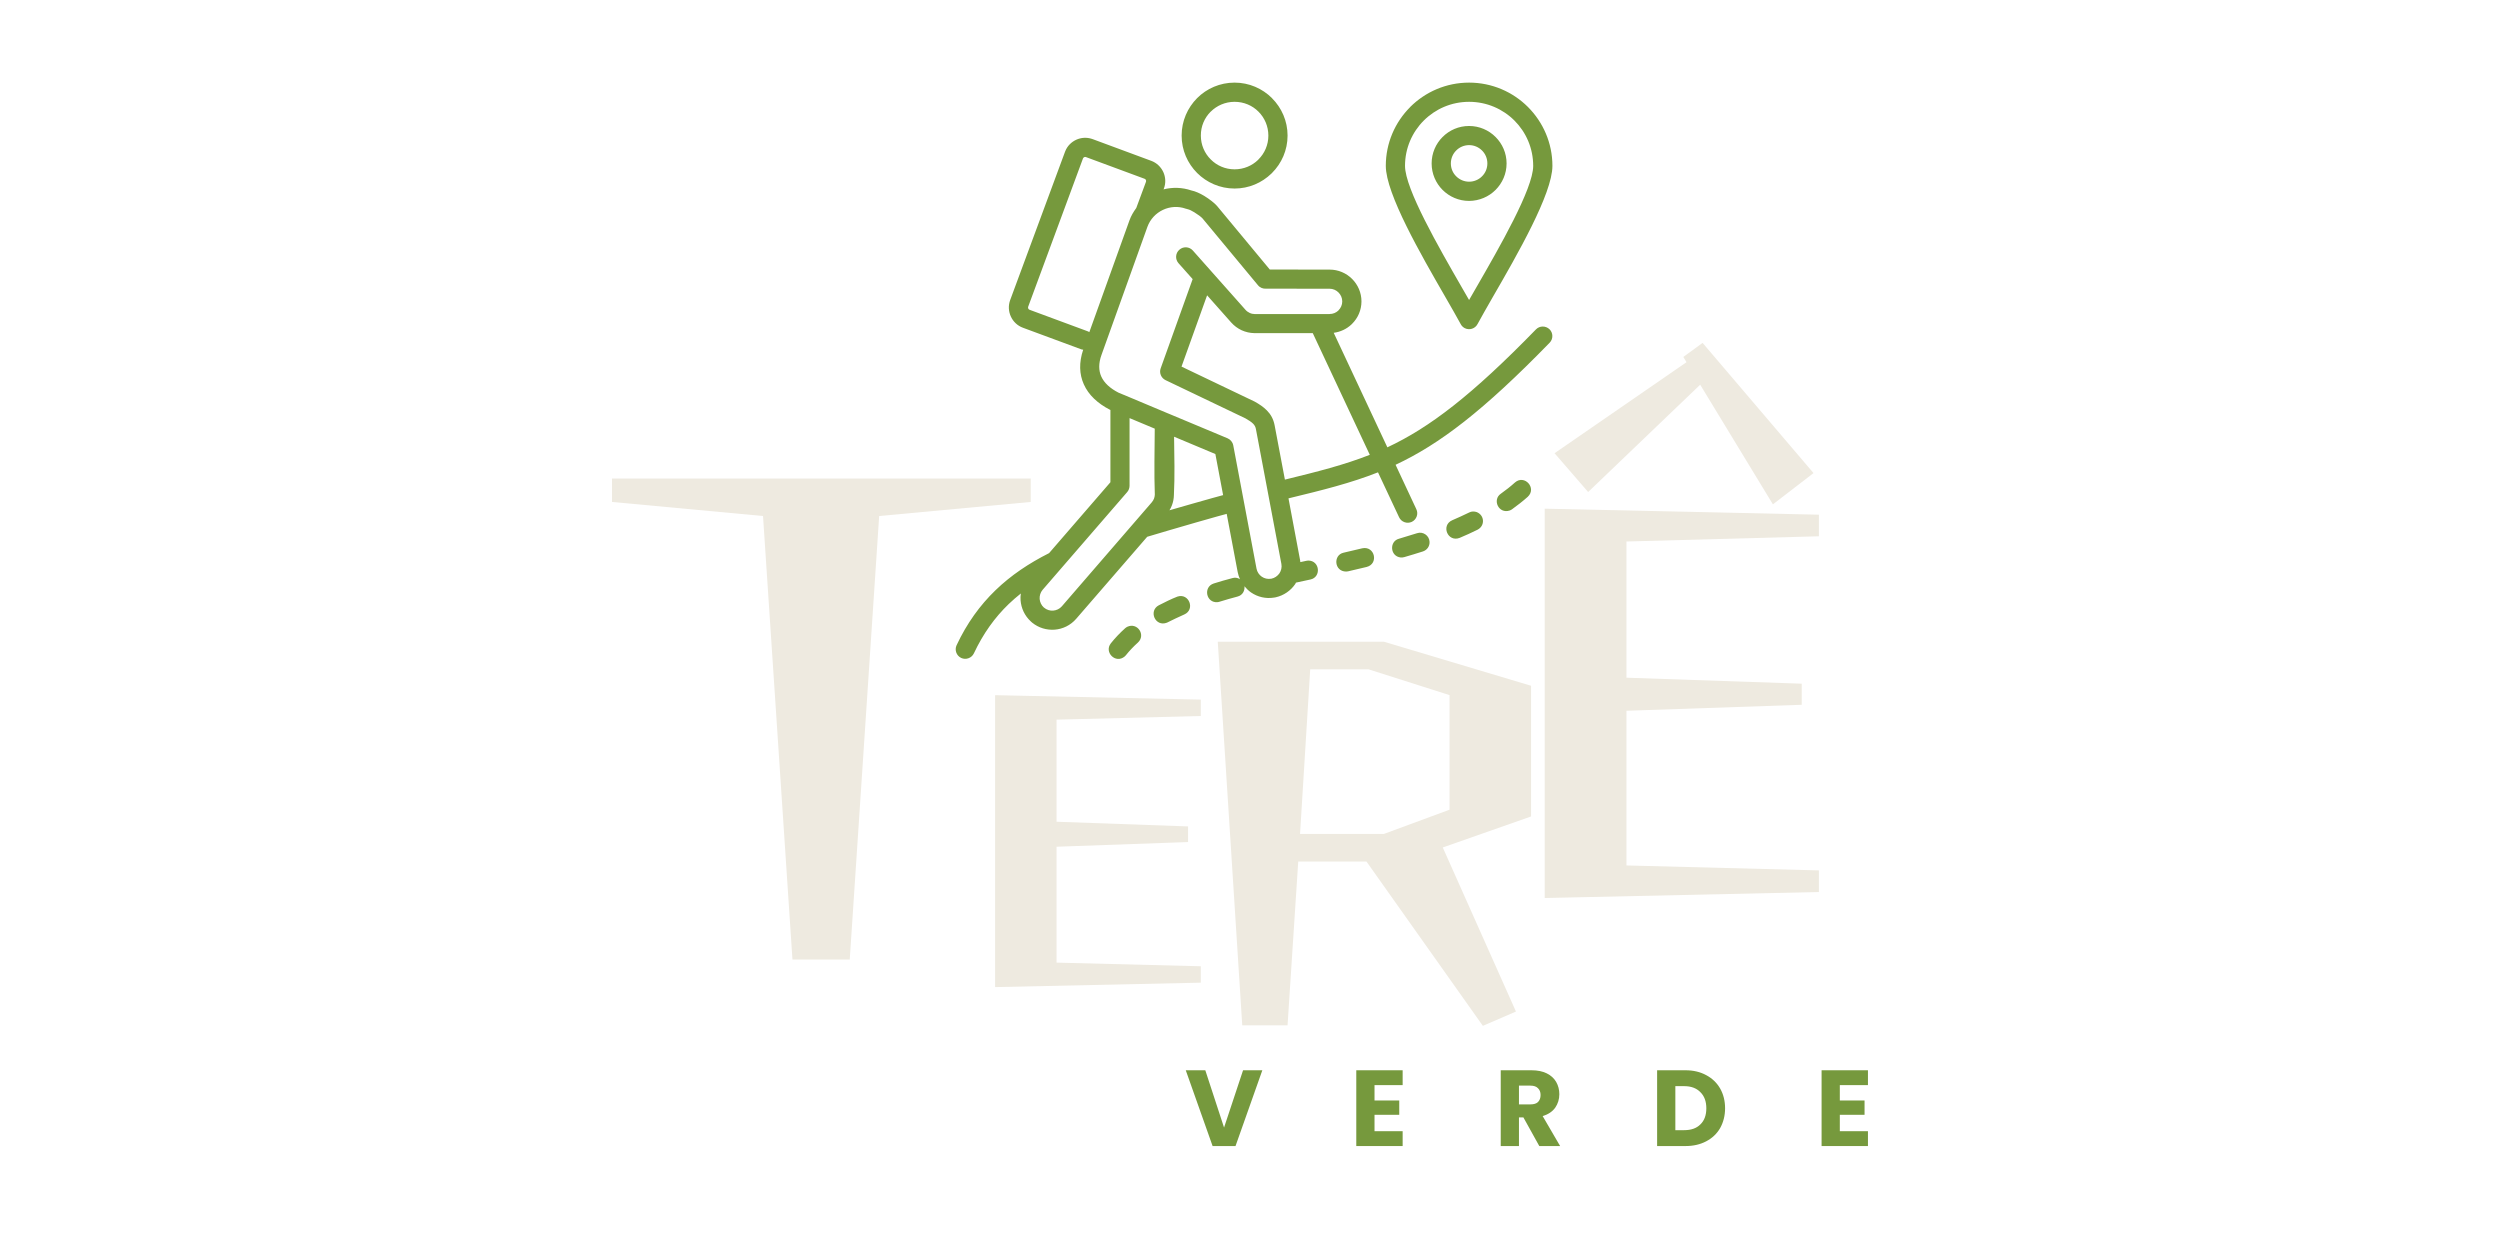 <svg xmlns="http://www.w3.org/2000/svg" xmlns:xlink="http://www.w3.org/1999/xlink" width="200" zoomAndPan="magnify" viewBox="0 0 150 75" height="100" preserveAspectRatio="xMidYMid meet" version="1.0"><defs><g/><clipPath id="81c4e38eb6"><path d="M 21.258 4.957 L 57.273 4.957 L 57.273 39.918 L 21.258 39.918 Z M 21.258 4.957 " clip-rule="nonzero"/></clipPath><clipPath id="8b1eb235a9"><path d="M 0.238 28 L 26 28 L 26 58 L 0.238 58 Z M 0.238 28 " clip-rule="nonzero"/></clipPath><clipPath id="f01c845403"><rect x="0" width="17" y="0" height="29"/></clipPath><clipPath id="8440c6e3f3"><rect x="0" width="25" y="0" height="39"/></clipPath><clipPath id="5aec0dfd52"><rect x="0" width="22" y="0" height="39"/></clipPath><clipPath id="9f0840faa3"><rect x="0" width="41" y="0" height="39"/></clipPath><clipPath id="7f4538afb6"><path d="M 36 9 L 81.602 9 L 81.602 48 L 36 48 Z M 36 9 " clip-rule="nonzero"/></clipPath><clipPath id="2468019379"><rect x="0" width="46" y="0" height="39"/></clipPath><clipPath id="dfb21d949e"><rect x="0" width="82" y="0" height="72"/></clipPath></defs><g transform="matrix(1, 0, 0, 1, 36, -0)"><g clip-path="url(#dfb21d949e)"><g clip-path="url(#81c4e38eb6)"><path fill="#76993d" d="M 50.703 17.789 C 51.082 18.449 51.414 19.023 51.641 19.445 C 51.691 19.543 51.77 19.625 51.875 19.684 C 52.156 19.832 52.504 19.727 52.652 19.445 C 52.875 19.027 53.207 18.457 53.582 17.797 C 55.02 15.309 57.145 11.621 57.145 9.953 C 57.145 8.574 56.582 7.328 55.68 6.422 L 55.676 6.418 C 54.773 5.516 53.523 4.957 52.145 4.957 C 50.766 4.957 49.52 5.516 48.613 6.418 L 48.613 6.422 C 47.707 7.328 47.148 8.574 47.148 9.953 C 47.148 11.629 49.266 15.297 50.703 17.789 Z M 49.426 7.234 C 50.121 6.539 51.082 6.109 52.145 6.109 C 53.207 6.109 54.172 6.539 54.867 7.234 C 55.562 7.93 55.992 8.891 55.992 9.953 C 55.992 11.324 53.961 14.848 52.59 17.227 L 52.145 18 L 51.695 17.219 C 50.324 14.836 48.301 11.328 48.301 9.953 C 48.301 8.891 48.73 7.93 49.426 7.234 Z M 53.734 11.395 C 54.141 10.988 54.395 10.426 54.395 9.805 C 54.395 9.188 54.141 8.625 53.734 8.219 C 53.328 7.812 52.766 7.559 52.145 7.559 C 51.523 7.559 50.965 7.809 50.555 8.219 C 50.148 8.625 49.898 9.188 49.898 9.805 C 49.898 10.426 50.148 10.988 50.555 11.395 C 50.961 11.801 51.523 12.055 52.145 12.055 C 52.766 12.051 53.328 11.801 53.734 11.395 Z M 51.051 9.805 C 51.051 9.504 51.172 9.227 51.371 9.031 C 51.566 8.832 51.844 8.707 52.148 8.707 C 52.449 8.707 52.723 8.832 52.922 9.031 C 53.121 9.227 53.242 9.504 53.242 9.805 C 53.242 10.109 53.121 10.383 52.922 10.578 C 52.727 10.777 52.449 10.902 52.148 10.902 C 51.844 10.902 51.57 10.777 51.371 10.578 C 51.172 10.383 51.051 10.109 51.051 9.805 Z M 38.074 11.312 C 38.934 11.312 39.711 10.969 40.285 10.414 L 40.32 10.379 C 40.895 9.805 41.254 9.012 41.254 8.133 C 41.254 7.262 40.898 6.469 40.32 5.891 L 40.32 5.887 C 39.742 5.312 38.949 4.957 38.074 4.957 C 37.199 4.957 36.402 5.312 35.828 5.887 C 35.254 6.465 34.898 7.258 34.898 8.133 C 34.898 9.012 35.254 9.805 35.828 10.379 C 36.402 10.953 37.199 11.312 38.074 11.312 Z M 36.641 6.699 L 36.645 6.699 C 37.008 6.336 37.516 6.109 38.074 6.109 C 38.637 6.109 39.145 6.332 39.508 6.699 C 39.508 6.699 39.512 6.703 39.512 6.703 C 39.875 7.066 40.102 7.574 40.102 8.137 C 40.102 8.695 39.875 9.203 39.508 9.566 L 39.484 9.594 C 39.121 9.945 38.625 10.16 38.074 10.16 C 37.516 10.16 37.008 9.934 36.645 9.566 C 36.277 9.203 36.051 8.695 36.051 8.137 C 36.047 7.574 36.273 7.066 36.641 6.699 Z M 38.074 4.957 Z M 56.156 19.766 C 52.309 23.719 49.777 25.652 47.242 26.84 L 44.023 19.969 C 44.43 19.914 44.801 19.738 45.09 19.465 L 45.125 19.43 C 45.473 19.086 45.688 18.609 45.688 18.082 C 45.688 17.559 45.473 17.082 45.125 16.734 C 44.781 16.391 44.305 16.176 43.777 16.176 L 40.188 16.172 L 37.02 12.355 C 36.887 12.199 36.574 11.949 36.254 11.754 C 36.004 11.605 35.73 11.477 35.48 11.426 C 34.922 11.238 34.348 11.227 33.812 11.363 L 33.836 11.305 C 33.961 10.973 33.934 10.621 33.797 10.32 C 33.656 10.02 33.406 9.77 33.07 9.648 L 29.59 8.359 C 29.566 8.348 29.539 8.34 29.512 8.332 C 29.191 8.227 28.859 8.254 28.57 8.387 C 28.285 8.52 28.043 8.754 27.918 9.066 C 27.906 9.09 27.895 9.117 27.887 9.145 L 24.609 18.008 C 24.488 18.34 24.512 18.691 24.652 18.992 C 24.789 19.293 25.043 19.543 25.375 19.664 L 28.891 20.965 C 28.926 20.977 28.957 20.973 28.992 20.98 C 28.73 21.758 28.758 22.453 29.027 23.055 C 29.312 23.699 29.863 24.207 30.59 24.582 L 30.625 24.598 L 30.625 28.934 L 26.945 33.188 C 25.73 33.801 24.656 34.52 23.73 35.414 C 22.797 36.316 22.016 37.391 21.395 38.715 C 21.262 39 21.387 39.344 21.672 39.477 C 21.957 39.609 22.301 39.484 22.434 39.199 C 22.992 38.012 23.688 37.047 24.523 36.242 C 24.754 36.02 25 35.809 25.25 35.609 C 25.23 35.742 25.223 35.883 25.234 36.016 C 25.27 36.488 25.477 36.945 25.848 37.285 C 25.871 37.312 25.902 37.336 25.93 37.359 C 26.32 37.676 26.801 37.812 27.27 37.781 C 27.758 37.746 28.23 37.523 28.574 37.125 L 32.832 32.207 L 34.137 31.82 L 35.789 31.34 C 36.254 31.207 36.652 31.094 37.043 30.984 C 37.223 30.934 37.406 30.887 37.602 30.832 L 38.262 34.328 C 38.289 34.477 38.34 34.617 38.398 34.754 C 38.309 34.695 38.199 34.656 38.062 34.664 C 38.023 34.668 37.992 34.672 37.953 34.684 C 37.578 34.781 37.199 34.891 36.828 35.008 C 36.172 35.215 36.363 36.203 37.07 36.129 C 37.105 36.121 37.133 36.117 37.168 36.105 C 37.523 35.992 37.891 35.891 38.254 35.793 C 38.566 35.711 38.695 35.434 38.668 35.176 C 38.785 35.316 38.914 35.445 39.062 35.547 C 39.453 35.816 39.945 35.938 40.445 35.855 C 40.477 35.852 40.508 35.848 40.535 35.84 C 41.031 35.73 41.441 35.438 41.711 35.047 C 41.73 35.02 41.742 34.988 41.758 34.957 L 42.625 34.77 C 43.285 34.633 43.199 33.633 42.492 33.633 C 42.453 33.637 42.422 33.637 42.383 33.648 L 42.02 33.727 C 42.016 33.691 42.016 33.656 42.008 33.621 L 41.309 29.902 C 43.375 29.402 45.062 28.98 46.68 28.34 L 47.945 31.035 C 48.078 31.32 48.418 31.445 48.707 31.312 C 48.992 31.176 49.117 30.836 48.98 30.551 L 47.734 27.887 C 50.367 26.656 52.992 24.66 56.98 20.562 C 57.199 20.336 57.195 19.973 56.969 19.754 C 56.738 19.535 56.375 19.539 56.156 19.766 Z M 25.773 18.586 C 25.738 18.574 25.707 18.547 25.695 18.512 C 25.68 18.48 25.676 18.441 25.691 18.402 L 28.98 9.504 C 28.992 9.473 29.02 9.445 29.051 9.43 C 29.086 9.414 29.125 9.41 29.16 9.426 L 32.676 10.727 C 32.711 10.738 32.738 10.766 32.754 10.797 L 32.754 10.801 C 32.77 10.832 32.773 10.871 32.758 10.91 L 32.176 12.48 C 32.012 12.707 31.863 12.949 31.766 13.227 L 29.359 19.93 C 29.336 19.918 29.316 19.898 29.289 19.887 Z M 27.711 36.379 C 27.574 36.535 27.387 36.621 27.191 36.637 C 26.996 36.652 26.797 36.59 26.641 36.457 L 26.633 36.453 C 26.48 36.316 26.395 36.129 26.379 35.938 C 26.367 35.742 26.426 35.543 26.559 35.387 L 31.633 29.523 C 31.727 29.414 31.77 29.281 31.773 29.148 L 31.773 25.086 L 33.285 25.719 C 33.277 27.027 33.242 28.391 33.289 29.68 C 33.285 29.758 33.27 29.836 33.242 29.914 C 33.211 29.996 33.164 30.07 33.105 30.141 Z M 36.742 29.883 C 36.371 29.984 35.969 30.098 35.473 30.242 L 34.168 30.617 C 34.227 30.523 34.277 30.422 34.316 30.316 C 34.391 30.121 34.43 29.914 34.434 29.707 C 34.492 28.594 34.461 27.371 34.445 26.203 L 36.922 27.242 L 37.387 29.707 C 37.18 29.762 36.965 29.82 36.742 29.883 Z M 40.277 34.723 L 40.266 34.723 C 40.066 34.758 39.867 34.711 39.707 34.602 C 39.547 34.492 39.43 34.32 39.391 34.117 L 37.996 26.723 C 37.957 26.523 37.824 26.371 37.652 26.297 L 34.094 24.809 C 34.09 24.809 34.086 24.809 34.082 24.805 L 31.43 23.691 C 31.426 23.691 31.422 23.691 31.418 23.688 L 31.109 23.559 C 30.613 23.305 30.25 22.98 30.074 22.586 C 29.918 22.234 29.906 21.801 30.09 21.293 L 32.844 13.613 C 33.012 13.148 33.355 12.793 33.773 12.594 C 34.195 12.395 34.688 12.355 35.152 12.523 C 35.184 12.535 35.215 12.543 35.25 12.547 L 35.25 12.551 C 35.352 12.566 35.508 12.645 35.66 12.738 C 35.879 12.871 36.07 13.016 36.148 13.102 L 39.477 17.113 C 39.598 17.262 39.781 17.332 39.957 17.32 L 43.777 17.324 C 43.984 17.324 44.176 17.41 44.312 17.551 C 44.449 17.688 44.535 17.875 44.535 18.086 C 44.535 18.293 44.449 18.48 44.312 18.617 L 44.293 18.641 C 44.156 18.766 43.977 18.84 43.777 18.84 L 43.777 18.844 L 39.285 18.844 C 39.18 18.844 39.074 18.82 38.977 18.773 C 38.887 18.73 38.801 18.672 38.73 18.59 L 35.57 15.031 C 35.359 14.793 34.996 14.773 34.762 14.984 C 34.523 15.191 34.5 15.555 34.711 15.793 L 35.559 16.746 L 33.641 22.098 C 33.539 22.379 33.672 22.684 33.934 22.809 L 38.727 25.102 C 38.918 25.211 39.082 25.316 39.191 25.426 C 39.27 25.508 39.328 25.605 39.352 25.73 L 40.883 33.836 C 40.922 34.043 40.871 34.246 40.762 34.406 C 40.648 34.562 40.48 34.684 40.277 34.723 Z M 41.094 28.777 L 40.477 25.516 C 40.406 25.145 40.246 24.859 40.012 24.625 C 39.805 24.414 39.562 24.254 39.285 24.098 L 34.891 21.996 L 36.426 17.719 L 37.871 19.348 C 38.051 19.551 38.266 19.707 38.5 19.816 C 38.742 19.926 39.004 19.984 39.266 19.988 L 42.766 19.988 L 46.188 27.289 C 44.652 27.895 43.043 28.301 41.094 28.777 Z M 35.059 36.867 C 34.699 37.02 34.371 37.191 34.02 37.359 C 33.312 37.637 32.898 36.652 33.523 36.32 C 33.879 36.137 34.27 35.941 34.641 35.797 C 35.34 35.562 35.73 36.57 35.059 36.867 Z M 55.664 29.809 C 55.363 30.078 55.043 30.324 54.715 30.562 C 54.668 30.594 54.633 30.609 54.586 30.629 C 53.91 30.855 53.527 29.98 54.047 29.625 C 54.344 29.414 54.633 29.188 54.902 28.945 C 55.469 28.453 56.227 29.285 55.664 29.809 Z M 46.004 34.016 C 45.629 34.105 45.254 34.191 44.879 34.281 C 44.84 34.289 44.809 34.293 44.77 34.293 C 44.043 34.293 43.98 33.293 44.621 33.16 C 44.996 33.074 45.363 32.988 45.734 32.898 C 46.488 32.738 46.738 33.824 46.004 34.016 Z M 49.773 32.504 C 49.789 32.773 49.625 33.004 49.375 33.086 C 49.004 33.203 48.633 33.32 48.258 33.426 C 48.176 33.449 48.125 33.453 48.039 33.449 C 47.395 33.375 47.352 32.477 47.938 32.324 C 48.301 32.215 48.66 32.105 49.023 31.992 C 49.379 31.871 49.754 32.133 49.773 32.504 Z M 32.277 38.551 C 32.016 38.785 31.773 39.039 31.555 39.312 C 31.531 39.34 31.512 39.363 31.488 39.383 C 30.938 39.855 30.227 39.129 30.652 38.598 C 30.91 38.273 31.199 37.973 31.508 37.695 C 31.547 37.66 31.586 37.637 31.633 37.609 C 32.25 37.32 32.762 38.102 32.277 38.551 Z M 52.656 31.781 C 52.305 31.957 51.945 32.117 51.578 32.273 C 50.863 32.551 50.441 31.52 51.133 31.215 C 51.477 31.066 51.812 30.914 52.148 30.75 C 52.293 30.672 52.461 30.676 52.609 30.727 C 53.078 30.922 53.109 31.543 52.656 31.781 Z M 52.656 31.781 " fill-opacity="1" fill-rule="nonzero"/></g><g fill="#76993d" fill-opacity="1"><g transform="translate(35.084, 68.763)"><g><path d="M 4.656 -4.547 L 3.047 0 L 1.672 0 L 0.062 -4.547 L 1.234 -4.547 L 2.359 -1.109 L 3.5 -4.547 Z M 4.656 -4.547 "/></g></g></g><g fill="#76993d" fill-opacity="1"><g transform="translate(44.971, 68.763)"><g><path d="M 1.5 -3.656 L 1.5 -2.734 L 2.984 -2.734 L 2.984 -1.875 L 1.5 -1.875 L 1.5 -0.891 L 3.188 -0.891 L 3.188 0 L 0.406 0 L 0.406 -4.547 L 3.188 -4.547 L 3.188 -3.656 Z M 1.5 -3.656 "/></g></g></g><g fill="#76993d" fill-opacity="1"><g transform="translate(53.638, 68.763)"><g><path d="M 2.719 0 L 1.766 -1.719 L 1.5 -1.719 L 1.5 0 L 0.406 0 L 0.406 -4.547 L 2.25 -4.547 C 2.613 -4.547 2.922 -4.484 3.172 -4.359 C 3.422 -4.234 3.609 -4.062 3.734 -3.844 C 3.859 -3.625 3.922 -3.379 3.922 -3.109 C 3.922 -2.805 3.836 -2.535 3.672 -2.297 C 3.504 -2.066 3.254 -1.898 2.922 -1.797 L 3.969 0 Z M 1.5 -2.5 L 2.188 -2.5 C 2.395 -2.5 2.547 -2.547 2.641 -2.641 C 2.742 -2.742 2.797 -2.883 2.797 -3.062 C 2.797 -3.238 2.742 -3.375 2.641 -3.469 C 2.547 -3.57 2.395 -3.625 2.188 -3.625 L 1.5 -3.625 Z M 1.5 -2.5 "/></g></g></g><g fill="#76993d" fill-opacity="1"><g transform="translate(63.021, 68.763)"><g><path d="M 2.109 -4.547 C 2.586 -4.547 3.004 -4.445 3.359 -4.25 C 3.711 -4.062 3.988 -3.797 4.188 -3.453 C 4.383 -3.109 4.484 -2.711 4.484 -2.266 C 4.484 -1.828 4.383 -1.43 4.188 -1.078 C 3.988 -0.734 3.707 -0.469 3.344 -0.281 C 2.988 -0.094 2.578 0 2.109 0 L 0.406 0 L 0.406 -4.547 Z M 2.031 -0.953 C 2.445 -0.953 2.77 -1.066 3 -1.297 C 3.238 -1.523 3.359 -1.848 3.359 -2.266 C 3.359 -2.68 3.238 -3.004 3 -3.234 C 2.77 -3.473 2.445 -3.594 2.031 -3.594 L 1.5 -3.594 L 1.5 -0.953 Z M 2.031 -0.953 "/></g></g></g><g fill="#76993d" fill-opacity="1"><g transform="translate(72.889, 68.763)"><g><path d="M 1.5 -3.656 L 1.5 -2.734 L 2.984 -2.734 L 2.984 -1.875 L 1.5 -1.875 L 1.5 -0.891 L 3.188 -0.891 L 3.188 0 L 0.406 0 L 0.406 -4.547 L 3.188 -4.547 L 3.188 -3.656 Z M 1.5 -3.656 "/></g></g></g><g clip-path="url(#8b1eb235a9)"><g fill="#eeeae0" fill-opacity="1"><g transform="translate(0.547, 56.289)"><g><path d="M 11 1.281 L 9.234 -25.328 L 0.172 -26.172 L 0.172 -27.578 L 25.297 -27.578 L 25.297 -26.172 L 16.203 -25.328 L 14.438 1.281 Z M 11 1.281 "/></g></g></g></g><g transform="matrix(1, 0, 0, 1, 21, 36)"><g clip-path="url(#f01c845403)"><g fill="#eeeae0" fill-opacity="1"><g transform="translate(0.643, 22.335)"><g><path d="M 2.062 0.891 L 2.062 -16.625 L 14.406 -16.359 L 14.406 -15.375 L 5.75 -15.156 L 5.75 -9.031 L 13.641 -8.75 L 13.641 -7.812 L 5.75 -7.531 L 5.75 -0.578 L 14.406 -0.359 L 14.406 0.625 Z M 2.062 0.891 "/></g></g></g></g></g><g transform="matrix(1, 0, 0, 1, 34, 30)"><g clip-path="url(#8440c6e3f3)"><g fill="#eeeae0" fill-opacity="1"><g transform="translate(0.441, 30.504)"><g><path d="M 4.094 1.016 L 2.625 -22 L 12.594 -22 L 21.422 -19.359 L 21.422 -11.516 L 16.125 -9.656 L 20.516 0.188 L 18.531 1.047 L 11.547 -8.812 L 7.453 -8.812 L 6.812 1.016 Z M 11.672 -20.344 L 8.172 -20.344 L 7.562 -10.469 L 12.594 -10.469 L 16.531 -11.922 L 16.531 -18.797 Z M 11.672 -20.344 "/></g></g></g></g></g><g transform="matrix(1, 0, 0, 1, 53, 23)"><g clip-path="url(#5aec0dfd52)"><g fill="#eeeae0" fill-opacity="1"><g transform="translate(0.916, 29.693)"><g><path d="M 2.766 1.188 L 2.766 -22.172 L 19.219 -21.812 L 19.219 -20.516 L 7.672 -20.203 L 7.672 -12.031 L 18.188 -11.672 L 18.188 -10.406 L 7.672 -10.047 L 7.672 -0.766 L 19.219 -0.469 L 19.219 0.828 Z M 2.766 1.188 "/></g></g></g></g></g><g transform="matrix(1, 0, 0, 1, 38, -0)"><g clip-path="url(#9f0840faa3)"><g fill="#eeeae0" fill-opacity="1"><g transform="translate(30.101, 1.271)"><g><path d="M -2.312 20.047 L -1.406 21.156 L -8.812 28.25 L -10.828 25.922 Z M -2.312 20.047 "/></g></g></g></g></g><g clip-path="url(#7f4538afb6)"><g transform="matrix(1, 0, 0, 1, 36, 9)"><g clip-path="url(#2468019379)"><g fill="#eeeae0" fill-opacity="1"><g transform="translate(9.108, 8.979)"><g><path d="M 19.891 3.438 L 21.047 2.594 L 27.703 10.406 L 25.266 12.281 Z M 19.891 3.438 "/></g></g></g></g></g></g></g></g></svg>